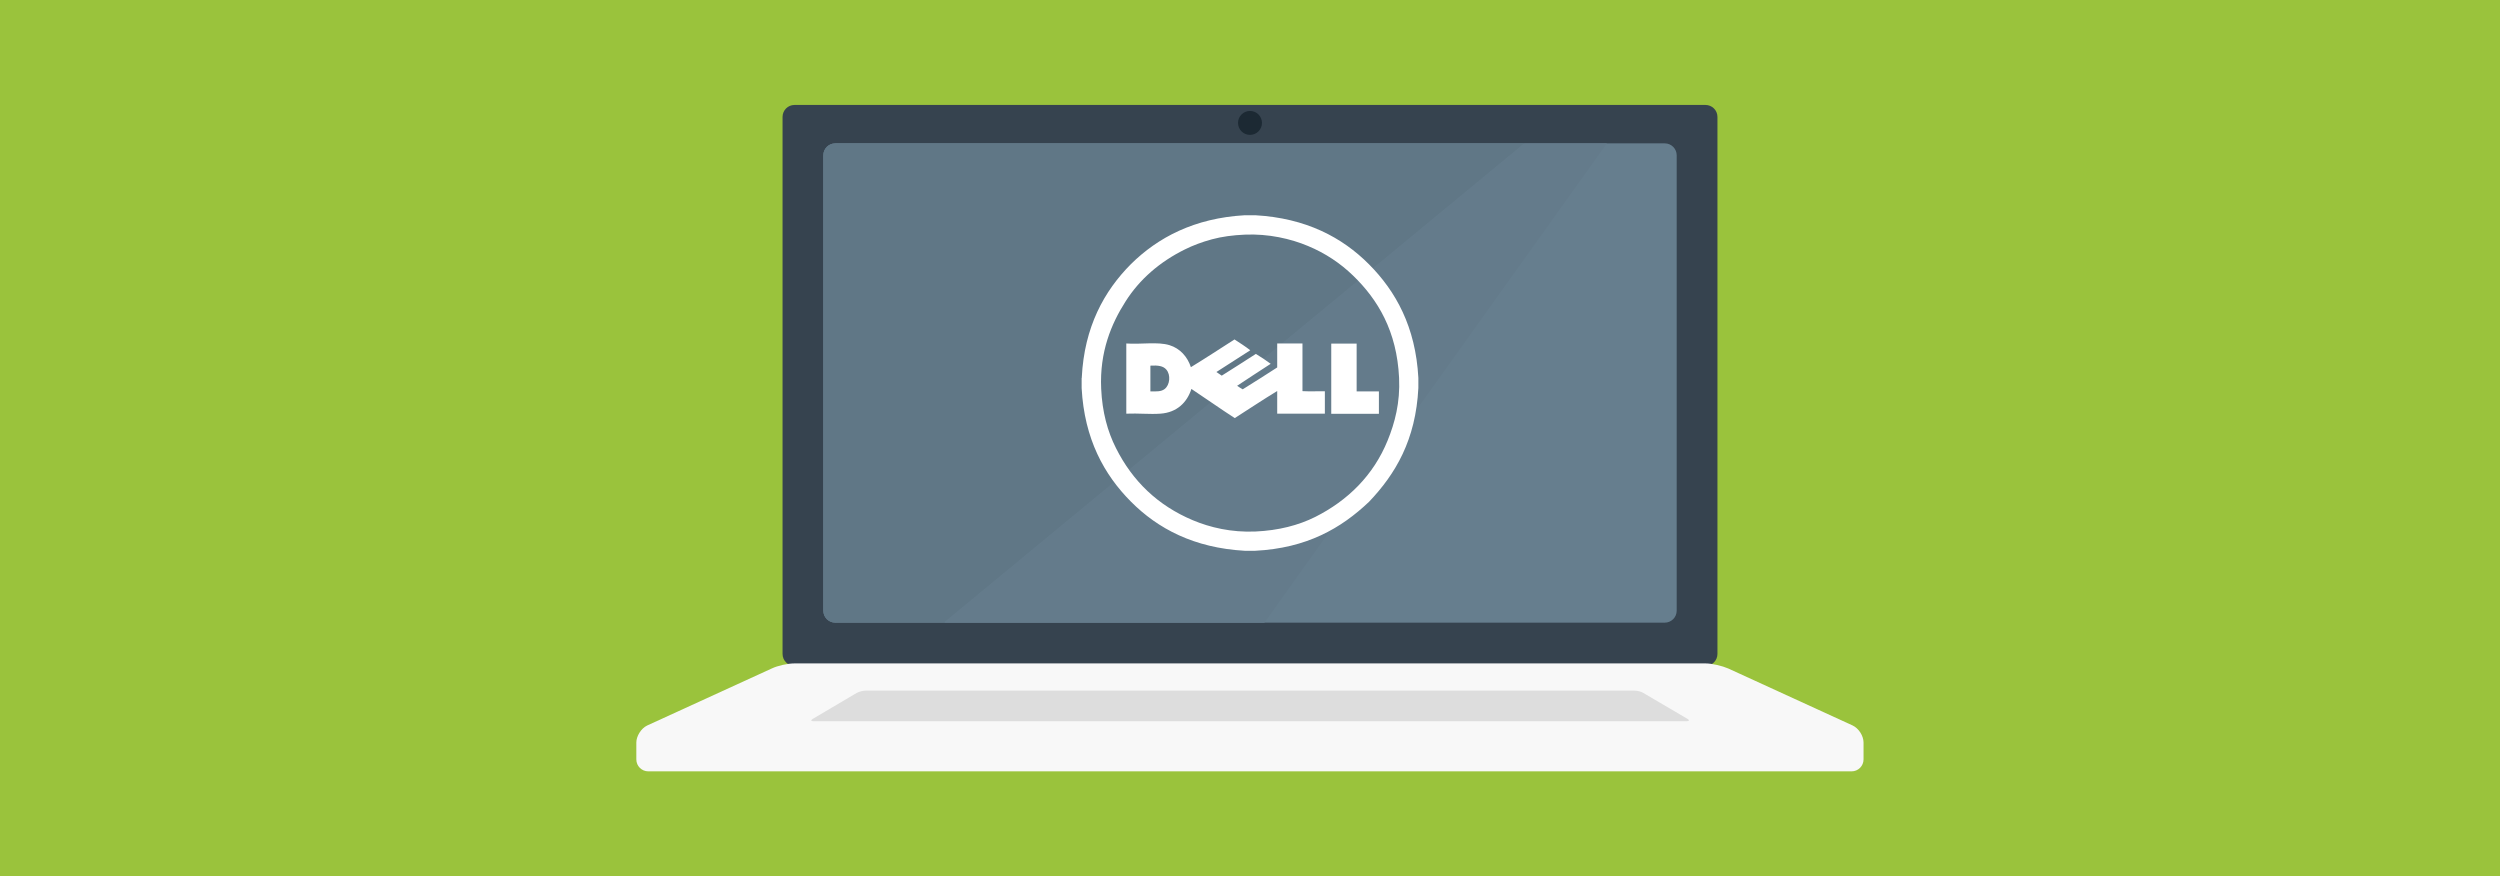 <svg xmlns="http://www.w3.org/2000/svg" viewBox="0 0 1920 673" xml:space="preserve"><style>.st8{fill:#fff}</style><path fill="#9ac33c" d="M0 0h1920v673H0z"/><path d="M610.2 80.6c-5.2 0-9.2 4.2-9.2 9.2v412.4c0 5.2 4.2 9.2 9.2 9.2h699.6c5.2 0 9.2-4.2 9.2-9.2V89.8c0-5.2-4.2-9.2-9.2-9.2H610.2z" fill="#36434f"/><circle cx="960" cy="94.4" r="9.2" fill="#1c2933"/><path d="M1327.3 513.4c-4.6-2-12.5-3.9-17.5-3.9H610.2c-5.2 0-12.9 1.7-17.5 3.9L497 557.2c-4.6 2.2-8.3 8.1-8.3 13.1v12.9c0 5.2 4.2 9.2 9.2 9.2H1422c5.2 0 9.2-4.2 9.2-9.2v-12.9c0-5.2-3.7-10.9-8.3-13.1l-95.6-43.8z" fill="#f8f8f8"/><path d="M1262.1 532.2c-1.7-1.1-4.8-1.8-6.8-1.8H664.7c-2 0-5.2.9-6.8 1.8l-33.7 19.9c-1.7 1.1-1.5 1.8.6 1.8h670.6c2 0 2.2-.9.6-1.8l-33.9-19.9z" fill="#ddd"/><path d="M1287.7 469c0 5.2-4.2 9.2-9.2 9.2h-637c-5.2 0-9.2-4.2-9.2-9.2V119.3c0-5.2 4.2-9.2 9.2-9.2h637c5.2 0 9.2 4.2 9.2 9.2V469z" fill="#667e8e"/><path d="M1170.8 110.1 724.9 478.3H971l263.1-368.2h-63.3z" fill="#647b8b"/><path d="M641.5 110.1c-5 0-9.2 4.1-9.2 9.2V469c0 5 4.1 9.2 9.2 9.2h83.4L1170.8 110H641.5z" fill="#607786"/><path class="st8" d="M956 165.3h8c39 2.2 66.8 17 87.4 37.7s35.8 48.1 37.9 87.2v7.8c-2 39.8-17.5 66-37.9 87.4-21.4 20.3-47.7 35.6-87.5 37.6H956c-39-2.2-66.8-17-87.4-37.7-20.6-20.7-35.8-48.1-37.9-87.2v-7.8c.1 0 .2-.1.1-.3 1.9-39 17.3-66.6 37.7-87.1 20.7-20.5 48.8-35.4 87.5-37.6zm-25.3 18.5c-7.7 2.1-14.6 4.7-20.8 7.8-19 9.4-34.7 22.8-45.6 40.1-10.7 16.8-19.9 38.4-18.6 66.8.8 17.9 4.9 32.9 11.4 45.7 12.7 25.3 32.1 44 58.9 55.3 13.3 5.6 29.7 9.5 48.2 8.7 17.8-.8 33.1-4.8 45.9-11.2 25-12.6 44.7-31.9 55.6-58.7 5.5-13.5 9.7-29.1 8.8-48.1-1.7-35.9-16.3-60.2-35.5-78.7-9.5-9.2-21-17-34.5-22.6-13.1-5.5-30.2-9.5-48.5-8.7-9.1.4-17.6 1.5-25.3 3.6z"/><path class="st8" d="M948.1 260.7c4.1 2.7 8.3 5.3 12.1 8.3-8.7 5.5-17.3 11.1-26 16.7 1.3 1 2.8 1.8 4.1 2.8 8.8-5.5 17.5-11.1 26.2-16.7 3.9 2.4 7.8 4.9 11.4 7.6-8.7 5.5-17.2 11.3-25.8 16.9 1.3 1 2.9 1.8 4.3 2.7 9-5.5 17.7-11.2 26.5-16.8v-18.4h19.4v36.6c5.5.3 11.5 0 17.2.1v17.2h-36.6v-17.4c-10.7 6.5-21.8 13.9-32.6 20.8-11.3-7.3-22.1-15-33.3-22.4-3.3 10.3-11 18.1-23.8 19-8 .6-17-.4-26.2 0v-53.9c11.5.8 24.1-1.5 33.2 1.3 8.1 2.5 13.8 8.9 16.4 16.9 11.3-6.9 22.4-14.2 33.5-21.3zm-64.6 20.5v19.4c4.6 0 8.1.3 10.9-1.8 4.1-3.1 4.9-10.9 1.3-15-2.4-2.8-6.4-3.3-12-3-.2.1-.2.3-.2.4zm139-17.3h19.4v36.7h17.1v17.2h-36.6v-53.5c0-.2 0-.4.1-.4z"/></svg>